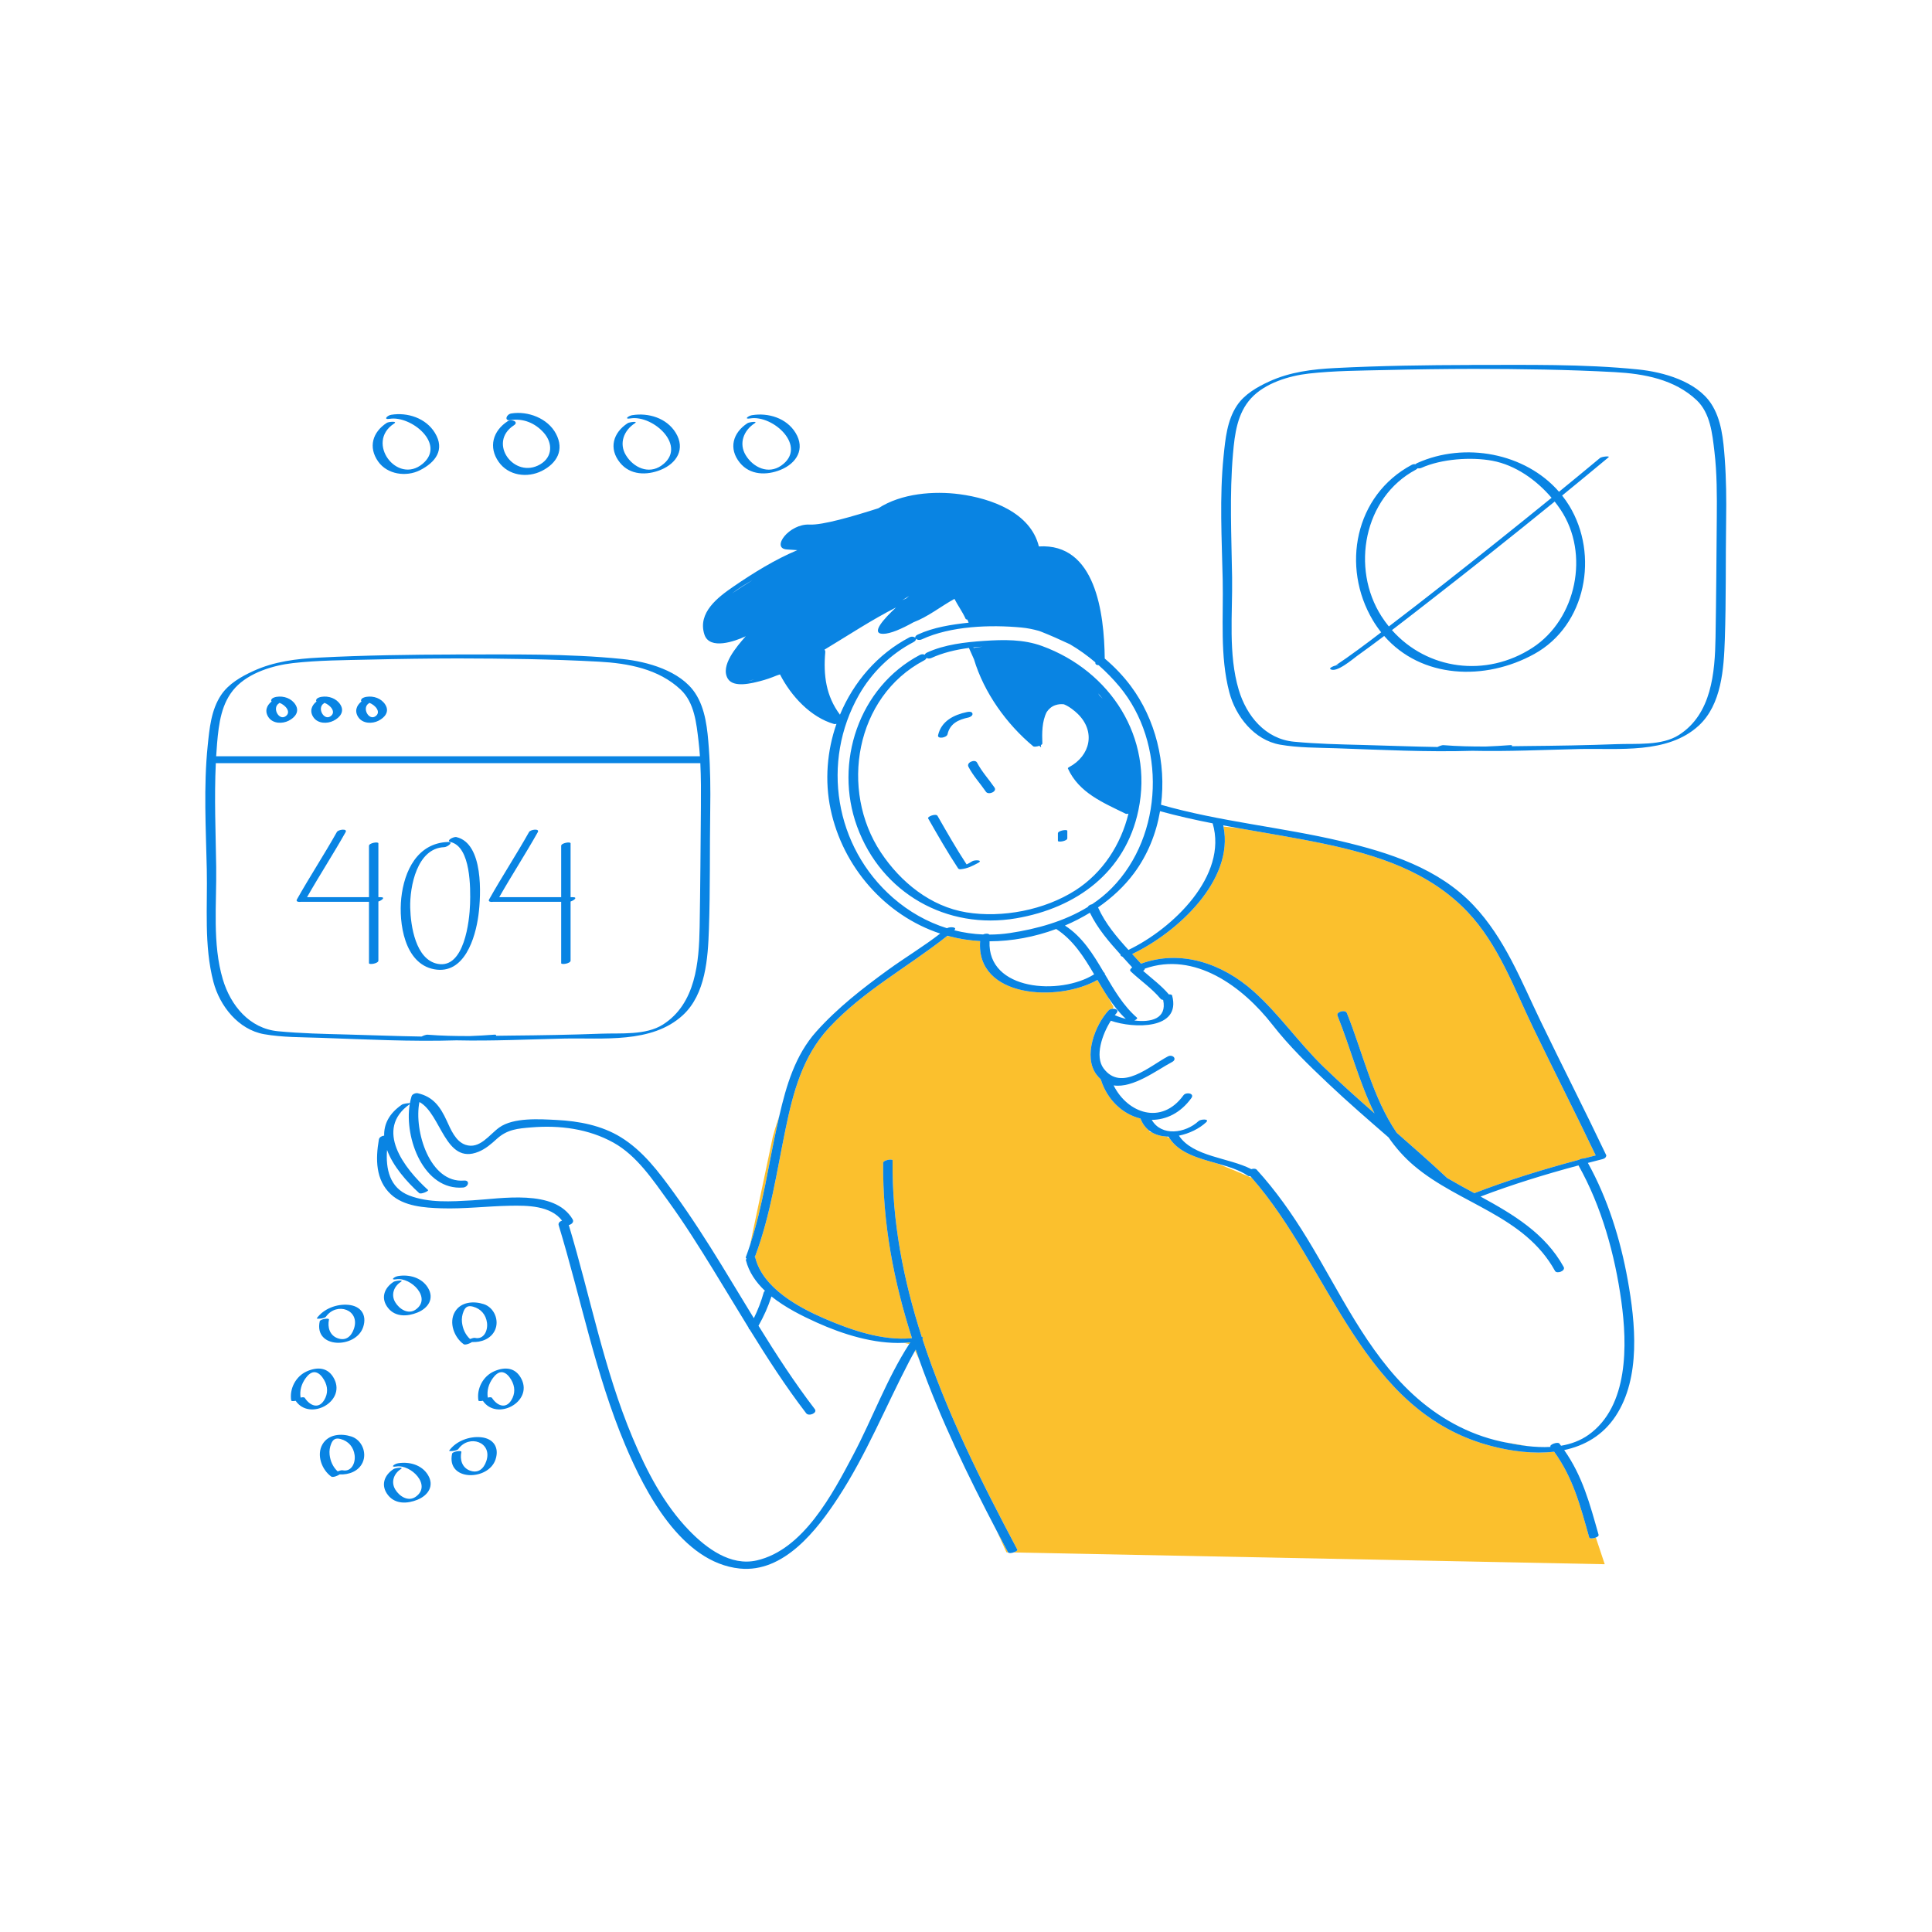 <?xml version="1.0" standalone="no"?>
<svg version="1.1" id="Layer_1" xmlns="http://www.w3.org/2000/svg" xmlns:xlink="http://www.w3.org/1999/xlink" x="0px" y="0px" width="595.28px" height="595.28px" viewBox="0 0 595.28 595.28" enable-background="new 0 0 595.28 595.28" xml:space="preserve">
<path id="color_x5F_2" fill="#FBC02D" d="M351.56,296.924c-0.895-1-1.804-1.989-2.711-2.979
	c13.866-6.596,31.483-22.733,28.123-39.269c0.756,0.071,2.305,0.225,4.506,0.476c8.774,1.565,17.584,2.964,26.312,4.789
	c16.414,3.433,32.609,8.579,44.406,21.049c9.504,10.045,14.334,23.524,20.246,35.776c6.328,13.114,12.957,26.083,19.22,39.229
	c-1.229,0.314-2.457,0.629-3.684,0.952c-0.473-0.029-1.051,0.13-1.473,0.397c-10.899,2.912-21.717,6.235-32.238,10.29
	c-2.732-1.483-5.462-2.964-8.112-4.521l-0.608-0.467c-4.976-4.646-10.082-9.146-15.209-13.626
	c-7.398-10.838-10.399-24.557-15.344-36.885c-0.48-1.197-3.353-0.355-2.898,0.777c4.001,9.975,6.698,20.634,11.412,30.13
	c-5.274-4.633-10.509-9.312-15.566-14.19c-7.663-7.393-13.787-16.357-21.689-23.403C376.557,296.806,363.822,292.472,351.56,296.924
	z M240.108,343.833c-1.34,3.898-1.999,6.461-1.999,6.461l-7.016,33.326c3.957-12.06,5.646-24.644,8.391-37.025
	C239.688,345.676,239.896,344.755,240.108,343.833z M463.683,444.401c2.202,0.461,4.521,0.877,6.883,1.149
	C468.49,445.171,466.059,444.752,463.683,444.401z M312.277,478.337l182.165,3.625l-2.739-8.223
	c-0.809,0.323-1.908,0.422-2.043-0.057c-2.741-9.699-4.916-18.269-10.795-26.389c-6.357,0.754-13.149-0.13-19.34-1.746
	c-39.984-10.437-49.36-54.746-73.821-82.63c-2.571-1.108-6.79-2.903-10.573-4.405c-5.746-1.625-11.716-3.143-14.775-7.802
	c-0.234-0.156-0.541-0.333-0.89-0.516c-1.716-0.095-3.339-0.53-4.718-1.386c-0.209-0.021-0.379-0.031-0.518-0.031l-0.098-0.392
	c-1.16-0.882-2.104-2.109-2.718-3.744c-5.414-1.308-10.262-5.675-12.255-12.104c-0.463-0.414-0.907-0.894-1.328-1.461
	c-4.137-5.573-0.451-15.202,3.742-19.757c0.282-0.307,0.756-0.466,1.23-0.499l0.305-0.528l-1.584-2.852
	c-1.191-1.784-2.298-3.642-3.393-5.508c-12.048,6.869-37.46,5.631-36.132-11.982c-1.649-0.09-3.28-0.253-4.881-0.505
	c-1.547-0.243-3.068-0.571-4.566-0.964l-0.72-0.094c-12.066,9.566-25.778,16.838-36.405,28.289
	c-8.1,8.728-11.036,19.827-13.397,31.272c-2.704,13.106-4.609,26.411-9.306,39.008c-0.042,0.114-0.121,0.218-0.218,0.315
	c0.11,0.052,0.188,0.126,0.214,0.23c2.315,9.313,13.222,15.281,21.322,18.779c8.104,3.5,17.882,6.918,26.957,6.035
	c-5.606-17.451-9.087-35.455-8.877-54.031c0.01-0.871,2.903-1.289,2.897-0.777c-0.211,18.719,3.322,36.855,9.004,54.432
	c0.481,0.031,0.466,0.302,0.193,0.594c7.359,22.559,18.234,44.195,29.258,64.951C313.604,477.729,312.982,478.11,312.277,478.337z
	 M307.163,471.792l2.946,6.502l0.5,0.01c-0.01-0.014-0.025-0.023-0.033-0.039C309.436,476.116,308.297,473.958,307.163,471.792z
	 M281.959,416.169l1.356,2.992c-0.393-1.107-0.779-2.216-1.155-3.328C282.094,415.945,282.025,416.057,281.959,416.169z
	 M280.144,414.111c0.112-0.175,0.228-0.346,0.341-0.519c-0.714,0.076-1.433,0.128-2.156,0.158
	C279.071,413.901,279.685,414.022,280.144,414.111z"></path>
<path id="color_x5F_1" d="M313.126,282.94c18.618-3.186,33.665-14.25,37.636-33.301c4.672-22.41-8.645-42.902-29.671-50.587
	c-5.777-2.111-11.837-1.989-17.894-1.585c-5.814,0.389-12.153,1.113-17.502,3.57c-0.447,0.205-0.684,0.455-0.766,0.703
	c-0.397-0.2-0.952-0.234-1.49,0.049c-18.855,9.927-26.521,33.242-19.365,52.858C271.594,275.263,291.746,286.599,313.126,282.94z
	 M339.769,215.292c-0.334-0.338-0.665-0.671-0.992-0.998c0,0-0.153-0.253-0.432-0.662
	C338.834,214.18,339.31,214.733,339.769,215.292z M302.738,199.245c-1.651,0.183-2.629,0.383-2.629,0.383l-0.278-0.139
	C300.798,199.386,301.768,199.301,302.738,199.245z M297.778,281.113c-11.078-1.802-20.302-9.332-26.365-18.46
	c-12.787-19.25-7.92-47.994,13.306-59.168c0.439-0.231,0.668-0.502,0.743-0.765c0.403,0.209,0.966,0.264,1.512,0.013
	c3.394-1.56,7.41-2.556,11.566-3.095c0.348,0.806,0.889,2.039,1.561,3.501c3.085,10.285,10.053,19.995,18.245,26.803
	c0.255,0.211,1.174,0.104,1.895-0.151c0.333,0.314,0.535,0.503,0.535,0.503s-0.032-0.262-0.064-0.71
	c0.274-0.151,0.46-0.327,0.453-0.511c-0.114-3.137-0.14-6.791,1.34-9.684c0.638-0.947,1.482-1.699,2.604-2.096
	c0.915-0.323,1.819-0.391,2.697-0.289c1.678,0.676,3.316,2.026,4.25,2.932c5.583,5.419,3.951,12.91-2.674,16.439
	c-0.074,0.04-0.419,0.242-0.35,0.396c3.391,7.488,10.811,10.518,17.771,13.936c0.207,0.102,0.532,0.079,0.887-0.006
	c-2.325,9.535-7.924,18.229-16.335,23.614C321.852,280.401,308.828,282.911,297.778,281.113z M289.035,226.536
	c0.991-4.367,4.848-6.293,8.921-7.146c0.488-0.103,1.495-0.217,1.675,0.454c0.17,0.635-0.735,1.129-1.223,1.231
	c-3.084,0.646-5.706,1.837-6.459,5.159C291.696,227.351,288.752,227.779,289.035,226.536z M306.429,242.663
	c0.86,1.26-1.898,2.387-2.65,1.285c-1.773-2.598-3.925-4.883-5.384-7.691c-0.711-1.369,2.046-2.449,2.65-1.285
	C302.505,237.782,304.655,240.067,306.429,242.663z M301.349,265.892c-1.804,0.973-3.261,1.719-5.308,1.929
	c-0.312,0.032-0.666-0.012-0.845-0.284c-3.295-4.994-6.261-10.189-9.229-15.381c-0.318-0.558,2.429-1.597,2.897-0.777
	c2.883,5.044,5.77,10.087,8.952,14.948c0.639-0.24,1.278-0.708,1.813-0.997C300.404,264.912,303.055,264.971,301.349,265.892z
	 M328.856,255.991c0,0.77,0,1.539,0,2.309c0,0.87-2.898,1.305-2.898,0.777c0-0.77,0-1.539,0-2.309
	C325.958,255.898,328.856,255.464,328.856,255.991z M489.25,358.308c1.496-0.392,2.992-0.778,4.489-1.156
	c0.661-0.167,1.014-0.494,1.103-0.814c0.09-0.139,0.119-0.285,0.051-0.43c-6.575-13.835-13.551-27.477-20.208-41.273
	c-6.017-12.47-11.012-25.488-20.677-35.705c-10.783-11.398-26.018-16.264-40.881-19.765c-18.361-4.325-37.226-6.007-55.401-11.202
	c1.657-12.806-1.678-26.354-9.321-36.596c-2.262-3.03-4.982-5.891-8.02-8.457c-0.162-14.037-2.832-35.631-20.292-34.543
	c-2.577-10.477-14.72-14.798-24.406-16.09c-7.9-1.054-17.954-0.292-25.066,4.332c-7.906,2.527-17.187,5.229-21.177,5.02
	c-6.333-0.334-12,7.334-7,7.666c1.465,0.098,2.492,0.166,3.225,0.215c-6.884,2.881-13.542,7.016-19.662,11.205
	c-4.788,3.277-11.144,8.059-8.972,14.785c1.592,4.93,9.588,1.995,12.485,0.652c0.101-0.047,0.186-0.093,0.266-0.139
	c-2.902,3.318-7.923,9.107-5.546,13.084c1.758,2.939,7.517,1.392,9.994,0.758c1.73-0.443,3.436-1.042,5.118-1.737
	c0.414-0.127,0.739-0.237,0.976-0.321c3.383,6.631,9.438,13.213,16.668,15.285c0.156,0.045,0.427,0.016,0.733-0.056
	c-2.921,8.378-3.666,17.54-1.808,26.337c3.744,17.725,16.796,32.676,33.765,38.282c-5.14,3.983-10.82,7.392-16.07,11.194
	c-7.848,5.686-15.602,11.736-22.084,18.977c-6.525,7.287-9.266,16.653-11.422,26.018c-0.212,0.922-0.42,1.843-0.624,2.762
	c-2.745,12.382-4.434,24.966-8.391,37.025c-0.403,1.229-0.821,2.453-1.275,3.669c-0.096,0.257,0.008,0.427,0.223,0.526
	c-0.167,0.146-0.259,0.305-0.219,0.467c0.916,3.682,3.085,6.793,5.877,9.444c-0.185,0.128-0.32,0.274-0.367,0.438
	c-0.822,2.875-1.804,5.432-3.066,7.991c-3.292-5.372-6.53-10.778-9.819-16.146c-4.701-7.672-9.563-15.243-14.847-22.529
	c-4.658-6.424-9.487-12.876-16.327-17.092c-5.879-3.625-12.919-4.967-19.72-5.309c-5.161-0.26-13.329-0.848-17.746,2.328
	c-3.057,2.199-6.023,6.796-10.385,5.322c-3.066-1.037-4.564-4.77-5.784-7.428c-1.962-4.275-4.162-7.388-8.929-8.463
	c-0.601-0.136-1.68,0.249-1.886,0.893c-0.22,0.686-0.395,1.414-0.532,2.169c-0.562-0.044-2.064,0.182-2.46,0.454
	c-4.053,2.787-5.554,6.107-5.469,9.549c-0.729,0.076-1.506,0.498-1.623,1.17c-1.043,6.002-1.067,12.479,3.689,16.909
	c3.995,3.72,10.373,4.148,15.513,4.313c7.054,0.227,14.103-0.651,21.151-0.789c5.369-0.105,12.534-0.065,16.086,4.585
	c-0.687,0.214-1.25,0.743-1.043,1.421c6.874,22.555,11.288,45.85,20.475,67.663c6.143,14.585,17.359,36.259,35.299,38.113
	c13.616,1.408,23.852-11.913,30.395-21.937c8.596-13.166,14.505-27.776,21.729-41.683c0.614-1.182,1.25-2.353,1.921-3.503
	c0.066-0.112,0.134-0.224,0.201-0.336c0.376,1.112,0.763,2.221,1.155,3.328c6.433,18.139,14.975,35.675,23.848,52.631
	c1.134,2.166,2.272,4.324,3.413,6.473c0.008,0.016,0.023,0.025,0.033,0.039c0.236,0.326,0.988,0.253,1.668,0.033
	c0.705-0.227,1.326-0.607,1.197-0.85c-11.023-20.756-21.898-42.393-29.258-64.951c0.272-0.292,0.288-0.563-0.193-0.594
	c-5.682-17.576-9.215-35.713-9.004-54.432c0.006-0.512-2.888-0.094-2.897,0.777c-0.209,18.576,3.271,36.58,8.877,54.031
	c-9.075,0.883-18.853-2.535-26.957-6.035c-8.1-3.498-19.006-9.466-21.322-18.779c-0.026-0.104-0.104-0.179-0.214-0.23
	c0.098-0.098,0.176-0.201,0.218-0.315c4.697-12.597,6.602-25.901,9.306-39.008c2.361-11.445,5.298-22.545,13.397-31.272
	c10.627-11.451,24.339-18.723,36.405-28.289c0.03-0.024,0.06-0.049,0.089-0.073c0.209,0.058,0.42,0.112,0.63,0.167
	c1.498,0.393,3.019,0.721,4.566,0.964c1.601,0.252,3.232,0.415,4.881,0.505c-1.328,17.613,24.084,18.852,36.132,11.982
	c1.095,1.866,2.201,3.724,3.393,5.508c1.57,2.354,3.308,4.561,5.363,6.484c-1.265-0.313-2.436-0.71-3.398-1.139
	c0.172-0.211,0.344-0.417,0.512-0.6c0.848-0.921-0.178-1.437-1.197-1.366c-0.475,0.033-0.948,0.192-1.23,0.499
	c-4.193,4.555-7.879,14.184-3.742,19.757c0.421,0.567,0.865,1.047,1.328,1.461c1.993,6.429,6.841,10.796,12.255,12.104
	c0.614,1.635,1.558,2.862,2.718,3.744c0.199,0.151,0.404,0.292,0.615,0.423c1.379,0.855,3.002,1.291,4.718,1.386
	c0.191,0.011,0.383,0.019,0.576,0.021c0.1,0.171,0.207,0.332,0.313,0.495c3.06,4.659,9.029,6.177,14.775,7.802
	c3.439,0.973,6.792,1.991,9.371,3.767c0.175,0.12,0.445,0.149,0.749,0.122c0.152,0.172,0.303,0.345,0.453,0.517
	c24.461,27.884,33.837,72.193,73.821,82.63c6.19,1.616,12.982,2.5,19.34,1.746c5.879,8.12,8.054,16.689,10.795,26.389
	c0.135,0.479,1.234,0.38,2.043,0.057c0.535-0.213,0.943-0.523,0.855-0.834c-2.709-9.582-4.95-18.094-10.6-26.116
	c6.273-1.337,11.925-4.517,15.866-10.499c7.808-11.852,6.085-28.765,3.703-41.957C499.294,381.956,495.39,369.356,489.25,358.308z
	 M280.485,413.593c-0.114,0.173-0.229,0.344-0.341,0.519c-6.893,10.663-11.368,23.052-17.289,34.236
	c-6.295,11.891-15.305,29.165-29.705,32.446c-8.077,1.841-15.546-3.795-20.806-9.227c-7.778-8.029-13.088-18.277-17.387-28.483
	c-8.892-21.112-13.106-43.776-19.707-65.628c0.872-0.195,1.682-0.93,1.199-1.75c-5.585-9.494-22.104-6.346-31.018-5.853
	c-6.362,0.353-13.259,0.841-19.322-1.491c-6.095-2.346-7.289-8.283-6.854-14.043c1.804,4.94,6.02,9.768,9.894,13.285
	c0.532,0.483,3.083-0.639,2.74-0.949c-7.323-6.65-16.638-18.662-5.645-26.444c-1.737,10.55,4.363,26.675,16.456,25.686
	c1.636-0.134,2.226-2.308,0.25-2.146c-10.519,0.86-15.479-15.338-13.72-24.205c6.731,3.614,7.913,19.521,18.189,15.337
	c2.226-0.906,3.916-2.397,5.682-3.998c3.217-2.914,6.42-3.171,10.603-3.518c8.726-0.723,17.62,0.41,25.341,4.709
	c7.19,4.004,12.152,11.513,16.877,18.029c4.957,6.836,9.451,14.003,13.875,21.189c3.656,5.938,7.238,11.926,10.896,17.865
	c-0.051,0.209,0.062,0.344,0.262,0.422c5.463,8.857,11.103,17.598,17.445,25.868c0.813,1.06,3.568-0.087,2.65-1.283
	c-6.296-8.212-11.914-16.886-17.345-25.68c1.667-2.979,2.96-5.843,3.993-9.029c4.289,3.448,9.527,6.036,13.988,8.047
	c7.955,3.586,17.585,6.636,26.641,6.247C279.052,413.721,279.771,413.669,280.485,413.593z M381.478,255.152
	c8.774,1.565,17.584,2.964,26.312,4.789c16.414,3.433,32.609,8.579,44.406,21.049c9.504,10.045,14.334,23.524,20.246,35.776
	c6.328,13.114,12.957,26.083,19.22,39.229c-1.229,0.314-2.457,0.629-3.684,0.952c-0.473-0.029-1.051,0.13-1.473,0.397
	c-10.899,2.912-21.717,6.235-32.238,10.29c-2.732-1.483-5.462-2.964-8.112-4.521c-0.094-0.056-0.188-0.11-0.281-0.165
	c-0.108-0.102-0.219-0.201-0.327-0.302c-4.976-4.646-10.082-9.146-15.209-13.626c-7.398-10.838-10.399-24.557-15.344-36.885
	c-0.48-1.197-3.353-0.355-2.898,0.777c4.001,9.975,6.698,20.634,11.412,30.13c-5.274-4.633-10.509-9.312-15.566-14.19
	c-7.663-7.393-13.787-16.357-21.689-23.403c-9.694-8.644-22.429-12.978-34.691-8.525c-0.895-1-1.804-1.989-2.711-2.979
	c13.866-6.596,31.483-22.733,28.123-39.269c-0.024-0.121-0.057-0.243-0.083-0.365C378.417,254.599,379.946,254.879,381.478,255.152z
	 M373.639,253.688c0.001,0.002,0,0.004,0.001,0.006c4.763,16.148-12.336,32.463-25.941,38.992c-3.638-4-7.126-8.105-9.376-13.1
	c4.294-2.963,8.086-6.491,11.081-10.522c4.215-5.673,6.851-12.263,8.024-19.128C362.785,251.414,368.197,252.62,373.639,253.688z
	 M282.013,196.521c-0.345-0.358-1.103-0.51-1.805-0.143c-9.842,5.15-17.224,13.803-21.403,23.828
	c-4.293-5.729-5.154-12.166-4.524-19.291c0.029-0.326-0.079-0.564-0.263-0.732c7.314-4.402,14.446-9.142,22.051-13.012
	c-3.68,3.433-7.976,8.123-3.958,8.123c2.246,0,5.75-1.554,9.337-3.556c4.609-1.765,8.34-4.847,12.632-7.212
	c1.067,2.08,2.459,3.954,3.423,6.102c0.08,0.178,0.292,0.262,0.563,0.282l0.394,0.95c-5.259,0.568-10.831,1.412-15.666,3.656
	C282.117,195.83,281.921,196.206,282.013,196.521z M278.016,184.921l2.094-1.293c0,0-0.345,0.281-0.904,0.756
	C278.809,184.562,278.41,184.737,278.016,184.921z M231.911,178.722c-2.354,1.451-4.577,2.874-6.333,4.095
	C227.549,181.296,229.741,179.967,231.911,178.722z M230.6,209.605c0.641-0.032,1.263-0.077,1.856-0.136
	C231.82,209.579,231.201,209.624,230.6,209.605z M275.154,276.63c-17.997-15.711-22.216-41.901-10.507-62.497
	c3.915-6.886,9.772-12.606,16.783-16.274c0.66-0.346,0.848-0.742,0.752-1.063c0.349,0.359,1.12,0.532,1.833,0.202
	c8.892-4.129,21.145-4.557,30.752-3.643c1.794,0.171,3.579,0.535,5.347,1.031c0.226,0.078,0.447,0.158,0.663,0.242
	c2.75,1.076,5.928,2.495,8.874,3.873c2.772,1.617,5.406,3.521,7.84,5.582c0.001,0.057,0.002,0.118,0.002,0.175
	c0.002,0.493,0.459,0.692,1.008,0.694c2.355,2.085,4.507,4.304,6.376,6.541c14.572,17.438,13.653,45.865-2.322,62.135
	c-1.854,1.888-3.896,3.529-6.067,4.978c-0.604,0.128-1.172,0.45-1.311,0.843c-7.219,4.441-15.76,6.79-24.045,8.042
	c-2.105,0.317-4.201,0.461-6.282,0.47c-0.385-0.38-1.283-0.348-1.95-0.034c-3.022-0.124-6-0.557-8.898-1.296
	c1.158-1.005-1.316-1.158-2.234-0.631C285.723,284.113,280.076,280.926,275.154,276.63z M304.896,290.027
	c6.839-0.009,13.905-1.329,20.539-3.788c5.256,3.402,8.534,8.614,11.684,13.967C326.757,306.737,304.188,305.328,304.896,290.027z
	 M350.299,313.541c-4.206-3.659-7.043-8.546-9.891-13.407c0.029-0.235-0.105-0.434-0.339-0.576
	c-3.228-5.501-6.546-10.9-11.948-14.384c2.669-1.135,5.25-2.455,7.695-3.952c2.363,4.867,5.838,8.913,9.438,12.886
	c-0.078,0.296,0.192,0.552,0.608,0.672c1,1.099,2.005,2.194,2.994,3.304c-0.405,0.273-0.912,0.799-0.482,1.205
	c3.039,2.874,6.541,5.231,9.228,8.461c0.175,0.21,0.46,0.309,0.78,0.33c1.264,5.873-3.855,6.99-8.866,6.345
	C350.132,314.157,350.578,313.784,350.299,313.541z M489.463,442.088c-2.554,1.819-5.447,2.853-8.482,3.368
	c-0.172-0.228-0.336-0.456-0.514-0.683c-0.494-0.63-3.267,0.341-2.715,1.041c0.001,0.001,0.001,0.002,0.002,0.003
	c-2.379,0.133-4.803,0.01-7.188-0.267c-2.361-0.272-4.681-0.688-6.883-1.149c-0.387-0.08-0.774-0.161-1.153-0.244
	c-10.273-2.244-19.486-7.447-27.179-14.535c-14.308-13.18-22.609-31.696-32.604-48.041c-4.582-7.492-9.622-14.701-15.551-21.195
	c-0.324-0.354-1.03-0.35-1.656-0.156c-6.932-3.588-17.937-3.768-22.298-10.322c3.187-0.629,6.293-2.164,8.383-4.117
	c1.207-1.129-1.663-0.986-2.301-0.391c-4.092,3.824-11.488,4.816-14.447-0.354c4.401-0.016,8.851-2.08,12.197-6.709
	c1.084-1.499-1.645-1.953-2.43-0.867c-6.747,9.332-17.244,5.551-21.52-3.043c6.024,0.926,13.436-4.787,17.995-7.198
	c1.746-0.923,0.174-2.497-1.287-1.725c-5.575,2.948-14.354,11.024-19.813,3.669c-2.741-3.692-0.439-10.454,2.245-14.67
	c7.025,2.46,21.728,2.781,18.891-7.75c-0.082-0.307-0.509-0.4-1.009-0.359c-2.329-2.752-5.231-4.873-7.922-7.246
	c0.307-0.196,0.517-0.441,0.514-0.697c15.336-5.389,30.094,5.453,39.34,17.311c5.136,6.586,11.104,12.371,17.17,18.103
	c6.034,5.702,12.315,11.134,18.581,16.579c2.214,3.197,4.815,6.172,7.974,8.831c13.994,11.782,33.912,15.254,43.315,32.308
	c0.562,1.018,3.353,0.019,2.668-1.223c-5.709-10.354-15.549-16.186-25.608-21.682c9.858-3.759,19.983-6.861,30.182-9.599
	c7.132,12.681,11.214,27.515,13.197,41.833C501.41,414.288,501.834,433.271,489.463,442.088z M140.632,320.548
	c10.993,0.244,22.094-0.295,32.997-0.547c12.029-0.279,27.155,1.628,36.742-7.186c7.081-6.511,7.752-17.623,8.059-26.573
	c0.42-12.241,0.22-24.538,0.404-36.789c0.095-6.313,0.035-12.627-0.429-18.927c-0.422-5.738-0.978-12.137-4.249-17.026
	c-4.569-6.83-14.696-9.663-22.425-10.451c-16.931-1.727-34.268-1.376-51.273-1.395c-0.024,0-0.056,0.005-0.086,0.009
	c-14.016,0.038-28.058,0.234-42.052,0.954c-6.987,0.36-13.868,1.192-20.317,4.158c-3.684,1.694-7.564,3.904-9.878,7.363
	c-3.066,4.583-3.586,10.289-4.135,15.656c-1.286,12.573-0.55,25.448-0.276,38.063c0.25,11.513-0.905,23.409,2.043,34.673
	c1.942,7.418,7.675,14.713,15.615,16.12c5.661,1.003,11.629,0.919,17.354,1.118C112.543,320.249,126.691,320.983,140.632,320.548z
	 M66.888,229.019c0.532-6.092,1.306-12.461,5.598-17.121c4.267-4.634,11.651-6.895,17.75-7.583
	c7.87-0.888,15.886-0.901,23.795-1.089c8.995-0.213,17.994-0.34,26.992-0.356c14.498,0.03,29.029,0.208,43.503,1.001
	c8.997,0.492,18.404,2.215,25.204,8.625c4.243,4,4.847,10.359,5.496,15.814c0.186,1.564,0.324,3.135,0.432,4.709
	c-49.614,0-99.229,0-148.843,0c-0.073,0-0.141,0.009-0.21,0.017C66.684,231.695,66.771,230.356,66.888,229.019z M68.656,301.753
	c-3.278-10.998-1.876-23.358-2.043-34.672c-0.157-10.631-0.619-21.316-0.117-31.949c0.021,0,0.038,0.004,0.06,0.004
	c49.734,0,99.468,0,149.201,0c0.008,0,0.016-0.002,0.023-0.002c0.226,4.502,0.213,9.023,0.177,13.516
	c-0.101,12.314-0.177,24.644-0.388,36.955c-0.186,10.895-1.21,23.633-11.292,30.068c-5.294,3.38-13.098,2.595-19.099,2.823
	c-9.223,0.351-18.454,0.5-27.682,0.583c-1.573,0.014-3.152,0.037-4.733,0.062c0.225-0.227,0.148-0.394-0.611-0.332
	c-2.443,0.197-4.901,0.322-7.363,0.419c-4.386,0.011-8.771-0.074-13.113-0.425c-0.329-0.026-1.21,0.268-1.782,0.573
	c-7.73-0.113-15.465-0.438-23.097-0.632c-7.04-0.179-14.117-0.33-21.131-0.999C76.855,316.907,71.048,309.778,68.656,301.753z
	 M531.421,141.314c-0.423-5.737-0.979-12.136-4.249-17.026c-4.568-6.831-14.695-9.664-22.425-10.452
	c-16.93-1.726-34.268-1.38-51.271-1.393c-0.039,0-0.086,0.005-0.14,0.014c-13.998,0.034-28.023,0.229-42,0.947
	c-6.986,0.36-13.867,1.192-20.316,4.158c-3.685,1.694-7.564,3.905-9.878,7.364c-3.065,4.584-3.587,10.289-4.136,15.656
	c-1.286,12.574-0.55,25.449-0.275,38.063c0.251,11.513-0.905,23.409,2.043,34.671c1.943,7.42,7.676,14.713,15.616,16.12
	c5.661,1.003,11.629,0.919,17.354,1.118c13.815,0.48,27.962,1.215,41.901,0.779c10.994,0.244,22.097-0.293,33.001-0.547
	c12.027-0.279,27.153,1.627,36.741-7.186c7.082-6.51,7.752-17.621,8.059-26.572c0.42-12.24,0.221-24.539,0.404-36.788
	C531.944,153.928,531.884,147.614,531.421,141.314z M528.971,159.438c-0.101,12.313-0.177,24.643-0.388,36.953
	c-0.187,10.896-1.21,23.635-11.293,30.069c-5.295,3.378-13.098,2.594-19.099,2.822c-9.223,0.351-18.453,0.5-27.681,0.584
	c-1.573,0.015-3.151,0.038-4.732,0.062c0.224-0.227,0.146-0.393-0.612-0.331c-2.442,0.196-4.898,0.321-7.359,0.418
	c-4.387,0.011-8.772-0.074-13.116-0.424c-0.328-0.026-1.207,0.267-1.778,0.571c-7.731-0.114-15.467-0.438-23.101-0.632
	c-7.04-0.179-14.117-0.33-21.132-0.999c-8.808-0.839-14.615-7.965-17.008-15.99c-3.278-10.998-1.876-23.359-2.044-34.672
	c-0.188-12.671-0.827-25.42,0.276-38.063c0.531-6.092,1.307-12.462,5.598-17.122c4.266-4.634,11.65-6.895,17.748-7.583
	c7.871-0.888,15.887-0.901,23.796-1.089c9.017-0.213,18.04-0.342,27.06-0.355c14.475,0.027,28.984,0.208,43.435,1
	c8.997,0.492,18.405,2.215,25.204,8.625c4.242,4,4.847,10.359,5.495,15.814C529.039,145.832,529.025,152.668,528.971,159.438z
	 M88.922,222.075c1.941-0.979,3.457-2.76,2.135-4.922c-1.207-1.974-3.631-2.808-5.852-2.445c-0.556,0.092-1.491,0.347-1.641,1.004
	c-0.043,0.188,0.019,0.322,0.129,0.425c-1.605,1.257-2.213,3.092-0.923,4.924C84.133,222.996,86.989,223.05,88.922,222.075z
	 M87.989,220.699c-2.022,1.413-4.24-2.554-2.068-3.966c0.071-0.047,0.144-0.107,0.214-0.172
	C87.941,217.238,89.86,219.392,87.989,220.699z M102.765,222.075c1.941-0.979,3.457-2.76,2.136-4.922
	c-1.207-1.974-3.631-2.808-5.852-2.445c-0.556,0.092-1.491,0.347-1.641,1.004c-0.043,0.188,0.019,0.322,0.129,0.425
	c-1.605,1.257-2.212,3.092-0.923,4.924C97.976,222.996,100.833,223.05,102.765,222.075z M101.832,220.699
	c-2.022,1.413-4.239-2.554-2.068-3.966c0.071-0.047,0.144-0.107,0.214-0.172C101.785,217.238,103.704,219.392,101.832,220.699z
	 M116.608,222.075c1.941-0.979,3.457-2.76,2.135-4.922c-1.207-1.974-3.63-2.808-5.851-2.445c-0.556,0.092-1.491,0.347-1.641,1.004
	c-0.043,0.188,0.019,0.322,0.129,0.425c-1.605,1.257-2.213,3.092-0.923,4.924C111.82,222.996,114.677,223.05,116.608,222.075z
	 M115.676,220.699c-2.022,1.413-4.239-2.554-2.068-3.966c0.071-0.047,0.144-0.107,0.213-0.172
	C115.628,217.238,117.547,219.392,115.676,220.699z M113.687,277.857c-6.986,0-13.972,0-20.958,0
	c-0.464,0.068-0.909,0.038-1.151-0.116c-0.015-0.009-0.031-0.018-0.043-0.027c-0.158-0.123-0.205-0.313-0.049-0.59
	c3.944-7.015,8.362-13.748,12.305-20.764c0.454-0.806,3.357-1.139,2.693,0.043c-3.805,6.768-8.043,13.279-11.879,20.03
	c6.36,0,12.721,0,19.082,0c0-5.272,0-10.545,0-15.817c0-0.901,2.897-1.35,2.897-0.777c0,5.531,0,11.063,0,16.595
	c0.228,0,0.456,0,0.683,0c1.648,0,0.33,1.017-0.683,1.331c0,6.073,0,12.146,0,18.221c0,0.901-2.897,1.35-2.897,0.777
	C113.687,290.461,113.687,284.159,113.687,277.857z M150.705,277.124c3.943-7.015,8.361-13.748,12.305-20.764
	c0.454-0.806,3.357-1.139,2.693,0.043c-3.805,6.768-8.043,13.279-11.878,20.03c6.361,0,12.721,0,19.082,0c0-5.272,0-10.545,0-15.817
	c0-0.901,2.897-1.35,2.897-0.777c0,5.531,0,11.063,0,16.595c0.228,0,0.454,0,0.682,0c1.647,0,0.331,1.017-0.682,1.33
	c0,6.074,0,12.147,0,18.222c0,0.901-2.897,1.35-2.897,0.777c0-6.302,0-12.604,0-18.905c-6.986,0-13.972,0-20.958,0
	c-0.465,0.068-0.91,0.038-1.153-0.116c-0.014-0.009-0.029-0.018-0.041-0.027C150.596,277.591,150.549,277.401,150.705,277.124z
	 M123.636,276.735c0.879-8.364,4.959-16.969,14.373-17.307c1.951-0.069-0.103,1.56-1.14,1.598
	c-8.368,0.299-10.645,12.129-10.476,18.676c0.143,5.513,1.628,15.979,8.496,17.281c8.146,1.545,9.781-13.133,9.947-18.494
	c0.144-4.645,0.29-17.561-5.983-19.033c-1.63-0.383,0.896-1.744,1.785-1.535c8.372,1.965,7.609,17.835,6.778,24.066
	c-0.928,6.953-4.324,18.426-13.675,16.652C124.566,296.899,122.837,284.337,123.636,276.735z M116.516,142.2
	c-3.106-4.413-1.741-9.047,2.647-11.902c0.589-0.383,3.518-0.607,2.254,0.215c-8.904,5.794,0.955,18.914,8.773,12.416
	c7.353-6.111-3.542-14.959-10.146-13.88c-2.027,0.331-0.742-1.046,0.491-1.248c5.039-0.823,10.69,1.022,13.464,5.56
	c3.186,5.211,0.179,9.111-4.624,11.531C125.167,147.011,119.34,146.214,116.516,142.2z M153.65,142.312
	c-3.227-4.584-1.769-9.572,2.791-12.539c1.149-0.747,3.555,0.192,1.906,1.266c-8.255,5.371,0.121,16.731,8.109,12.029
	c3.831-2.256,3.902-6.574,1.087-9.738c-2.64-2.968-6.319-4.524-10.287-3.876c-1.968,0.321-1.279-1.803,0.274-2.057
	c5.125-0.837,11.267,1.478,13.785,6.267c2.595,4.937,0.336,9.061-4.372,11.434C162.494,147.339,156.671,146.604,153.65,142.312z
	 M191.032,142.563c-3.547-4.382-2.138-9.244,2.363-12.173c0.488-0.318,3.392-0.74,2.205,0.031c-3.36,2.188-4.959,6.184-2.754,9.824
	c2.293,3.785,6.954,6.003,10.947,3.213c8.266-5.773-2.441-15.699-9.574-14.533c-2.044,0.334-0.574-0.814,0.558-1
	c5.022-0.82,10.644,0.877,13.43,5.436c3.027,4.951,0.36,9.393-4.654,11.42C199.275,146.509,194.179,146.45,191.032,142.563z
	 M227.948,142.563c-3.547-4.382-2.138-9.244,2.363-12.173c0.488-0.318,3.392-0.74,2.205,0.031c-3.36,2.188-4.959,6.184-2.754,9.824
	c2.292,3.785,6.954,6.004,10.947,3.213c8.265-5.773-2.441-15.699-9.574-14.533c-2.044,0.334-0.574-0.814,0.558-1
	c5.022-0.82,10.644,0.877,13.43,5.436c3.027,4.951,0.36,9.393-4.653,11.42C236.191,146.509,231.095,146.45,227.948,142.563z
	 M411.569,204.94C411.107,205.191,411.233,205.033,411.569,204.94L411.569,204.94z M492.979,141.122
	c-4.189,3.488-8.399,6.952-12.622,10.4c-10.437-11.998-29.094-15.408-43.638-8.875c-0.277,0.125-0.466,0.262-0.596,0.4
	c-0.348-0.068-0.76-0.028-1.156,0.184c-17.555,9.369-21.784,31.425-11.963,47.904c0.786,1.319,1.645,2.541,2.555,3.688
	c-1.161,0.88-2.312,1.775-3.478,2.65c-2.387,1.79-4.788,3.561-7.226,5.283c-0.817,0.578-1.645,1.143-2.481,1.691
	c-0.372,0.244-0.629,0.396-0.805,0.492c0.276-0.077,0.692-0.105,1.027,0.186c-0.594-0.518-3.184,0.596-2.729,0.992
	c1.715,1.494,7.163-3.228,8.216-3.977c2.834-2.018,5.627-4.096,8.405-6.191c11.438,13.144,31.024,13.963,46.262,5.547
	c16-8.837,19.969-30.557,10.765-45.668c-0.672-1.104-1.411-2.148-2.198-3.145c4.781-3.9,9.546-7.822,14.288-11.77
	C496.238,140.388,493.517,140.675,492.979,141.122z M425.671,189.914c-9.515-14.802-5.501-36.618,10.526-45.171
	c0.277-0.148,0.463-0.306,0.586-0.463c0.353,0.077,0.767,0.059,1.166-0.121c6.155-2.766,15.303-3.43,21.901-2.189
	c7.061,1.327,13.516,5.895,18.215,11.41c-10.995,8.949-22.082,17.785-33.227,26.543c-5.606,4.405-11.244,8.771-16.913,13.096
	C427.129,192.038,426.373,191.007,425.671,189.914z M480.849,157.051c9.045,13.544,4.875,33.728-8.652,42.521
	c-14.368,9.34-32.479,6.786-43.315-5.424c3.604-2.749,7.18-5.536,10.756-8.314c13.238-10.285,26.375-20.711,39.385-31.291
	C479.67,155.364,480.281,156.202,480.849,157.051z M121.795,401.272c1.271,2.097,3.975,3.844,6.281,2.232
	c5.07-3.543-1.501-10.066-5.979-9.334c-2.044,0.334-0.574-0.814,0.558-1c3.428-0.56,7.272,0.455,9.192,3.596
	c2.054,3.359,0.092,6.309-3.261,7.662c-3.024,1.223-6.718,1.42-8.979-1.373c-2.385-2.944-1.324-6.158,1.667-8.104
	c0.488-0.318,3.392-0.74,2.205,0.031C121.327,396.384,120.401,398.971,121.795,401.272z M131.847,454.446
	c2.054,3.361,0.091,6.309-3.261,7.663c-3.024,1.222-6.718,1.42-8.979-1.372c-2.384-2.945-1.324-6.159,1.667-8.104
	c0.488-0.318,3.392-0.74,2.205,0.031c-2.151,1.399-3.077,3.986-1.683,6.287c1.271,2.099,3.975,3.844,6.281,2.232
	c5.07-3.543-1.501-10.065-5.979-9.332c-2.044,0.334-0.574-0.814,0.558-1C126.082,450.292,129.927,451.306,131.847,454.446z
	 M102.996,424.894c-1.788-3.55-5.033-3.874-8.444-2.368c-3.404,1.503-5.419,5.349-4.826,8.979c0.041,0.25,0.695,0.246,1.371,0.103
	C95.366,437.909,106.557,431.963,102.996,424.894z M99.851,431.451c-1.762,2.831-4.417,1.603-5.93-0.724
	c-0.182-0.28-0.733-0.25-1.307-0.1c-0.332-2.194,0.265-4.21,1.56-6c0.675-0.934,1.779-2.042,3.008-1.813
	c1.22,0.229,2.081,1.354,2.665,2.346C101.054,427.214,101.116,429.417,99.851,431.451z M152.233,422.525
	c-3.404,1.503-5.419,5.349-4.826,8.979c0.041,0.251,0.695,0.246,1.372,0.103c4.269,6.302,15.459,0.355,11.898-6.714
	C158.889,421.345,155.644,421.019,152.233,422.525z M157.531,431.451c-1.762,2.831-4.417,1.603-5.93-0.724
	c-0.183-0.28-0.734-0.251-1.308-0.1c-0.331-2.194,0.265-4.211,1.56-6c0.675-0.934,1.779-2.042,3.008-1.813
	c1.219,0.229,2.081,1.354,2.665,2.346C158.735,427.214,158.796,429.417,157.531,431.451z M111.906,408.874
	c-2.184,6.703-15.238,6.797-13.395-1.76c0.146-0.682,2.979-1.114,2.853-0.531c-0.499,2.318,0.198,4.813,2.599,5.725
	c2.558,0.973,4.274-0.497,5.091-2.902c1.993-5.867-5.306-8.354-8.607-3.738c-0.488,0.683-3.014,0.757-2.853,0.531
	c2.123-2.969,6.175-4.495,9.77-4.154C111.238,402.413,113.113,405.17,111.906,408.874z M152.692,449.661
	c-2.184,6.701-15.238,6.797-13.396-1.76c0.146-0.682,2.979-1.114,2.853-0.531c-0.499,2.318,0.198,4.813,2.599,5.725
	c2.558,0.972,4.274-0.497,5.092-2.902c1.992-5.866-5.306-8.354-8.607-3.74c-0.488,0.683-3.014,0.756-2.853,0.531
	c2.123-2.967,6.176-4.492,9.77-4.151C152.023,443.2,153.9,445.957,152.692,449.661z M108.274,442.61
	c-3.12-1.018-7.071-0.737-8.905,2.391c-1.937,3.305-0.2,7.881,2.699,9.954c0.489,0.351,2.033-0.25,2.576-0.667
	c2.833,0.145,5.841-0.963,7.078-3.656C113.124,447.581,111.464,443.649,108.274,442.61z M105.548,453.013
	c-0.291-0.063-0.944,0.111-1.515,0.34c-1.456-1.355-2.258-3.156-2.481-5.18c-0.127-1.151,0.069-2.307,0.507-3.371
	c0.578-1.406,1.429-1.809,2.887-1.419c2.449,0.654,3.995,2.485,4.32,4.972C109.583,450.781,108.278,453.601,105.548,453.013z
	 M145.432,413.501c2.833,0.145,5.841-0.963,7.077-3.655c1.402-3.052-0.259-6.982-3.448-8.022c-3.121-1.018-7.072-0.736-8.906,2.392
	c-1.936,3.304-0.201,7.88,2.699,9.953C143.345,414.519,144.891,413.917,145.432,413.501z M142.846,404.015
	c0.578-1.406,1.429-1.809,2.887-1.419c2.448,0.653,3.995,2.487,4.32,4.973c0.317,2.428-0.989,5.243-3.719,4.655
	c-0.292-0.063-0.946,0.112-1.517,0.34c-1.454-1.354-2.256-3.154-2.479-5.176C142.211,406.235,142.408,405.08,142.846,404.015z" fill="#0984E3"></path>
</svg>